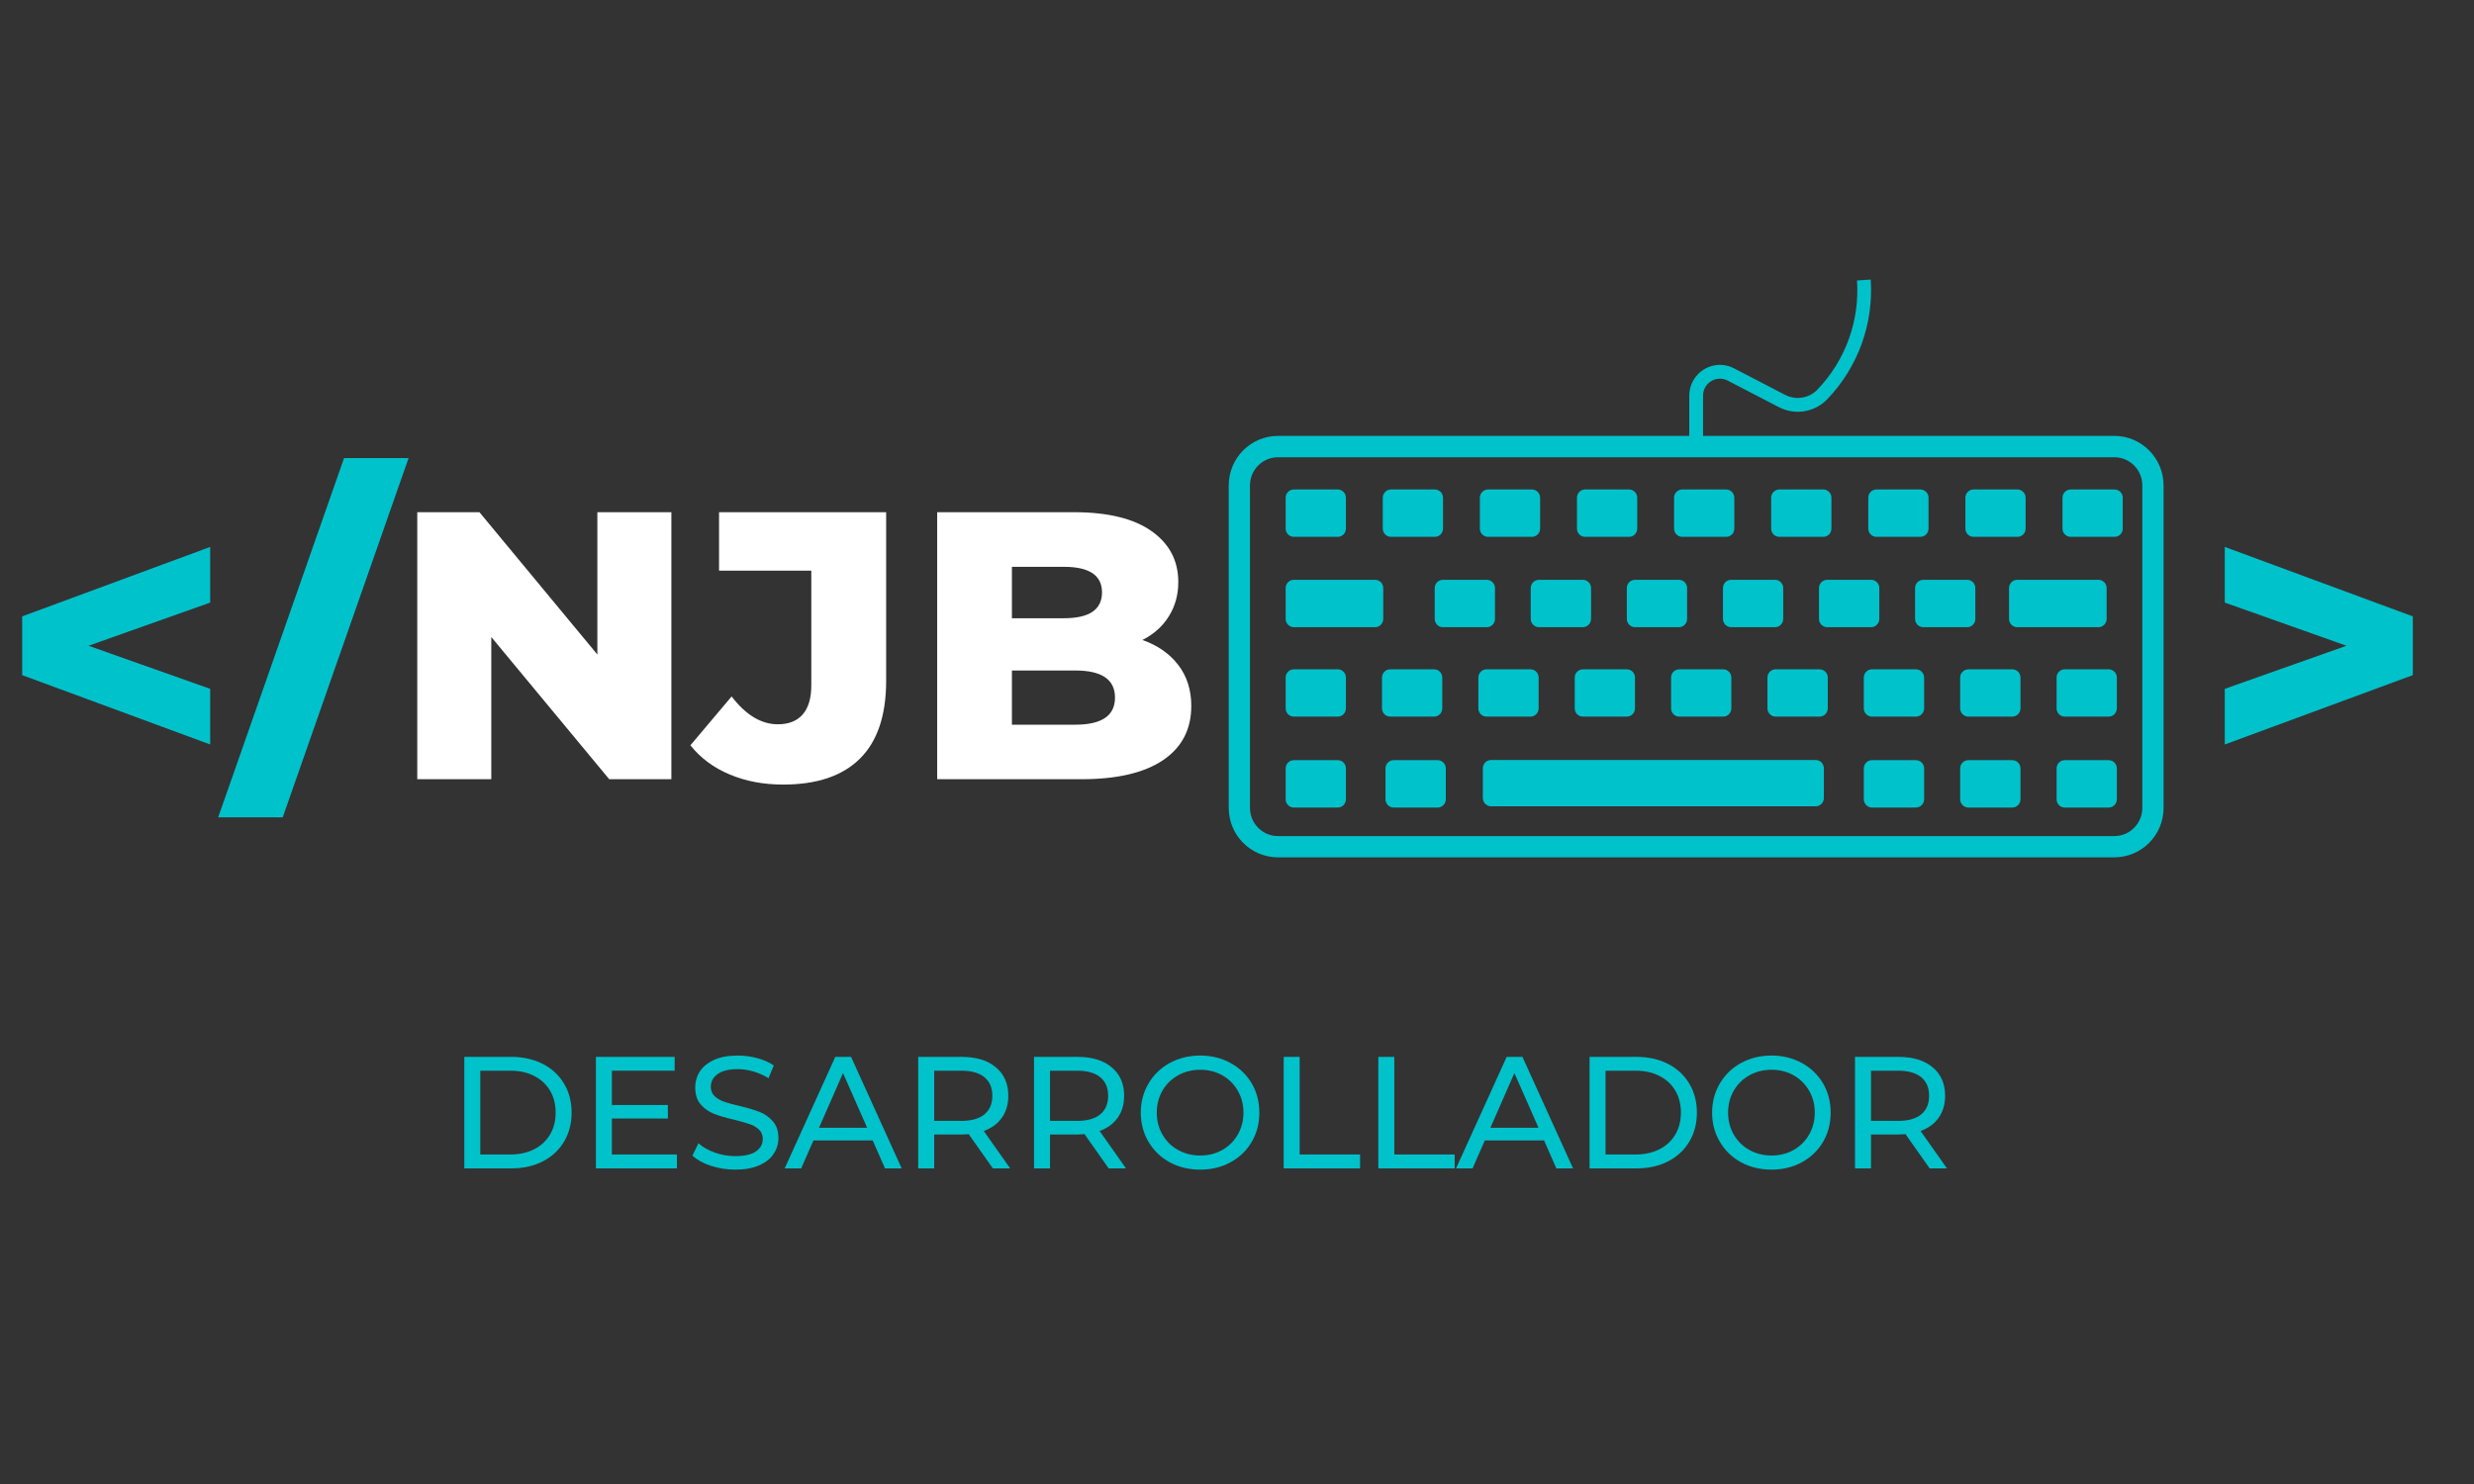 <svg xmlns="http://www.w3.org/2000/svg" xmlns:xlink="http://www.w3.org/1999/xlink" width="500" zoomAndPan="magnify" viewBox="0 0 375 225" height="300" preserveAspectRatio="xMidYMid meet" version="1.0"><rect x="0" y="0" width="375" height="225" fill="#333333" stroke="none"/><defs><g/><clipPath id="1f37f59f06"><path d="M 186.246 42.375 L 327.945 42.375 L 327.945 129.988 L 186.246 129.988 Z M 186.246 42.375 " clip-rule="nonzero"/></clipPath></defs><g clip-path="url(#1f37f59f06)"><path fill="#00c2cb" d="M 193.719 69.328 L 320.484 69.328 C 322.824 69.328 324.727 71.238 324.727 73.602 L 324.727 122.488 C 324.727 124.844 322.824 126.766 320.484 126.766 L 193.719 126.766 C 191.363 126.766 189.465 124.844 189.465 122.488 L 189.465 73.602 C 189.465 71.238 191.363 69.328 193.719 69.328 Z M 283.551 42.387 L 281.477 42.527 C 281.902 48.637 279.727 54.645 275.488 59.059 C 274.215 60.387 272.215 60.715 270.582 59.867 L 262.832 55.844 C 260.555 54.656 257.75 55.555 256.566 57.855 C 256.227 58.512 256.051 59.246 256.051 59.992 L 256.051 66.09 L 193.719 66.09 C 189.59 66.09 186.246 69.453 186.246 73.602 L 186.246 122.488 C 186.246 126.637 189.59 129.988 193.719 129.988 L 320.484 129.988 C 324.598 129.988 327.945 126.637 327.945 122.488 L 327.945 73.602 C 327.945 69.453 324.598 66.09 320.484 66.09 L 258.141 66.09 L 258.141 59.992 C 258.141 58.562 259.285 57.414 260.707 57.414 C 261.109 57.414 261.512 57.516 261.875 57.703 L 269.625 61.727 C 272.078 63.004 275.07 62.512 276.984 60.512 C 281.625 55.668 284.016 49.09 283.551 42.387 " fill-opacity="1" fill-rule="nonzero"/></g><path fill="#00c2cb" d="M 202.762 74.211 L 196.121 74.211 C 195.43 74.211 194.875 74.781 194.875 75.461 L 194.875 80.141 C 194.875 80.84 195.43 81.395 196.121 81.395 L 202.762 81.395 C 203.453 81.395 204.008 80.84 204.008 80.141 L 204.008 75.461 C 204.008 74.781 203.453 74.211 202.762 74.211 " fill-opacity="1" fill-rule="nonzero"/><path fill="#00c2cb" d="M 217.48 74.211 L 210.84 74.211 C 210.148 74.211 209.594 74.781 209.594 75.461 L 209.594 80.141 C 209.594 80.84 210.148 81.395 210.84 81.395 L 217.48 81.395 C 218.172 81.395 218.727 80.84 218.727 80.141 L 218.727 75.461 C 218.727 74.781 218.172 74.211 217.48 74.211 " fill-opacity="1" fill-rule="nonzero"/><path fill="#00c2cb" d="M 232.199 74.211 L 225.559 74.211 C 224.867 74.211 224.312 74.781 224.312 75.461 L 224.312 80.141 C 224.312 80.84 224.867 81.395 225.559 81.395 L 232.199 81.395 C 232.891 81.395 233.445 80.84 233.445 80.141 L 233.445 75.461 C 233.445 74.781 232.891 74.211 232.199 74.211 " fill-opacity="1" fill-rule="nonzero"/><path fill="#00c2cb" d="M 246.918 74.211 L 240.277 74.211 C 239.582 74.211 239.031 74.781 239.031 75.461 L 239.031 80.141 C 239.031 80.84 239.582 81.395 240.277 81.395 L 246.918 81.395 C 247.609 81.395 248.164 80.84 248.164 80.141 L 248.164 75.461 C 248.164 74.781 247.609 74.211 246.918 74.211 " fill-opacity="1" fill-rule="nonzero"/><path fill="#00c2cb" d="M 261.637 74.211 L 254.996 74.211 C 254.301 74.211 253.75 74.781 253.75 75.461 L 253.75 80.141 C 253.75 80.84 254.301 81.395 254.996 81.395 L 261.637 81.395 C 262.328 81.395 262.883 80.84 262.883 80.141 L 262.883 75.461 C 262.883 74.781 262.328 74.211 261.637 74.211 " fill-opacity="1" fill-rule="nonzero"/><path fill="#00c2cb" d="M 276.355 74.211 L 269.715 74.211 C 269.02 74.211 268.469 74.781 268.469 75.461 L 268.469 80.141 C 268.469 80.84 269.02 81.395 269.715 81.395 L 276.355 81.395 C 277.047 81.395 277.602 80.84 277.602 80.141 L 277.602 75.461 C 277.602 74.781 277.047 74.211 276.355 74.211 " fill-opacity="1" fill-rule="nonzero"/><path fill="#00c2cb" d="M 291.074 74.211 L 284.43 74.211 C 283.738 74.211 283.188 74.781 283.188 75.461 L 283.188 80.141 C 283.188 80.84 283.738 81.395 284.43 81.395 L 291.074 81.395 C 291.766 81.395 292.32 80.84 292.32 80.141 L 292.32 75.461 C 292.32 74.781 291.766 74.211 291.074 74.211 " fill-opacity="1" fill-rule="nonzero"/><path fill="#00c2cb" d="M 305.793 74.211 L 299.148 74.211 C 298.457 74.211 297.906 74.781 297.906 75.461 L 297.906 80.141 C 297.906 80.84 298.457 81.395 299.148 81.395 L 305.793 81.395 C 306.484 81.395 307.039 80.84 307.039 80.141 L 307.039 75.461 C 307.039 74.781 306.484 74.211 305.793 74.211 " fill-opacity="1" fill-rule="nonzero"/><path fill="#00c2cb" d="M 320.523 74.211 L 313.867 74.211 C 313.176 74.211 312.625 74.781 312.625 75.461 L 312.625 80.141 C 312.625 80.84 313.176 81.395 313.867 81.395 L 320.523 81.395 C 321.203 81.395 321.758 80.84 321.758 80.141 L 321.758 75.461 C 321.758 74.781 321.203 74.211 320.523 74.211 " fill-opacity="1" fill-rule="nonzero"/><path fill="#00c2cb" d="M 208.422 87.91 L 196.121 87.91 C 195.43 87.91 194.875 88.465 194.875 89.16 L 194.875 93.84 C 194.875 94.523 195.43 95.094 196.121 95.094 L 208.422 95.094 C 209.113 95.094 209.668 94.523 209.668 93.84 L 209.668 89.16 C 209.668 88.465 209.113 87.91 208.422 87.91 " fill-opacity="1" fill-rule="nonzero"/><path fill="#00c2cb" d="M 225.355 87.91 L 218.715 87.91 C 218.023 87.91 217.469 88.465 217.469 89.16 L 217.469 93.84 C 217.469 94.523 218.023 95.094 218.715 95.094 L 225.355 95.094 C 226.047 95.094 226.602 94.523 226.602 93.84 L 226.602 89.16 C 226.602 88.465 226.047 87.91 225.355 87.91 " fill-opacity="1" fill-rule="nonzero"/><path fill="#00c2cb" d="M 239.922 87.91 L 233.27 87.91 C 232.59 87.91 232.023 88.465 232.023 89.16 L 232.023 93.84 C 232.023 94.523 232.59 95.094 233.27 95.094 L 239.922 95.094 C 240.602 95.094 241.168 94.523 241.168 93.84 L 241.168 89.16 C 241.168 88.465 240.602 87.91 239.922 87.91 " fill-opacity="1" fill-rule="nonzero"/><path fill="#00c2cb" d="M 254.48 87.91 L 247.836 87.91 C 247.145 87.91 246.59 88.465 246.59 89.16 L 246.59 93.84 C 246.59 94.523 247.145 95.094 247.836 95.094 L 254.48 95.094 C 255.172 95.094 255.723 94.523 255.723 93.84 L 255.723 89.16 C 255.723 88.465 255.172 87.91 254.48 87.91 " fill-opacity="1" fill-rule="nonzero"/><path fill="#00c2cb" d="M 269.047 87.91 L 262.402 87.91 C 261.711 87.91 261.16 88.465 261.16 89.16 L 261.16 93.84 C 261.16 94.523 261.711 95.094 262.402 95.094 L 269.047 95.094 C 269.738 95.094 270.293 94.523 270.293 93.84 L 270.293 89.16 C 270.293 88.465 269.738 87.91 269.047 87.91 " fill-opacity="1" fill-rule="nonzero"/><path fill="#00c2cb" d="M 283.613 87.91 L 276.961 87.91 C 276.281 87.91 275.715 88.465 275.715 89.16 L 275.715 93.84 C 275.715 94.523 276.281 95.094 276.961 95.094 L 283.613 95.094 C 284.293 95.094 284.859 94.523 284.859 93.84 L 284.859 89.16 C 284.859 88.465 284.293 87.91 283.613 87.91 " fill-opacity="1" fill-rule="nonzero"/><path fill="#00c2cb" d="M 298.18 87.91 L 291.527 87.91 C 290.836 87.91 290.281 88.465 290.281 89.16 L 290.281 93.84 C 290.281 94.523 290.836 95.094 291.527 95.094 L 298.18 95.094 C 298.859 95.094 299.414 94.523 299.414 93.84 L 299.414 89.16 C 299.414 88.465 298.859 87.91 298.18 87.91 " fill-opacity="1" fill-rule="nonzero"/><path fill="#00c2cb" d="M 318.07 87.91 L 305.766 87.91 C 305.074 87.91 304.523 88.465 304.523 89.16 L 304.523 93.84 C 304.523 94.523 305.074 95.094 305.766 95.094 L 318.07 95.094 C 318.762 95.094 319.316 94.523 319.316 93.84 L 319.316 89.16 C 319.316 88.465 318.762 87.91 318.07 87.91 " fill-opacity="1" fill-rule="nonzero"/><path fill="#00c2cb" d="M 202.762 101.48 L 196.121 101.48 C 195.43 101.48 194.875 102.035 194.875 102.734 L 194.875 107.398 C 194.875 108.094 195.43 108.652 196.121 108.652 L 202.762 108.652 C 203.453 108.652 204.008 108.094 204.008 107.398 L 204.008 102.734 C 204.008 102.035 203.453 101.48 202.762 101.48 " fill-opacity="1" fill-rule="nonzero"/><path fill="#00c2cb" d="M 217.367 101.48 L 210.727 101.48 C 210.035 101.48 209.48 102.035 209.48 102.734 L 209.48 107.398 C 209.48 108.094 210.035 108.652 210.727 108.652 L 217.367 108.652 C 218.059 108.652 218.613 108.094 218.613 107.398 L 218.613 102.734 C 218.613 102.035 218.059 101.48 217.367 101.48 " fill-opacity="1" fill-rule="nonzero"/><path fill="#00c2cb" d="M 231.984 101.48 L 225.332 101.48 C 224.641 101.48 224.086 102.035 224.086 102.734 L 224.086 107.398 C 224.086 108.094 224.641 108.652 225.332 108.652 L 231.984 108.652 C 232.664 108.652 233.219 108.094 233.219 107.398 L 233.219 102.734 C 233.219 102.035 232.664 101.48 231.984 101.48 " fill-opacity="1" fill-rule="nonzero"/><path fill="#00c2cb" d="M 246.578 101.48 L 239.938 101.48 C 239.246 101.48 238.691 102.035 238.691 102.734 L 238.691 107.398 C 238.691 108.094 239.246 108.652 239.938 108.652 L 246.578 108.652 C 247.27 108.652 247.824 108.094 247.824 107.398 L 247.824 102.734 C 247.824 102.035 247.27 101.48 246.578 101.48 " fill-opacity="1" fill-rule="nonzero"/><path fill="#00c2cb" d="M 261.195 101.48 L 254.543 101.48 C 253.848 101.48 253.297 102.035 253.297 102.734 L 253.297 107.398 C 253.297 108.094 253.848 108.652 254.543 108.652 L 261.195 108.652 C 261.875 108.652 262.43 108.094 262.43 107.398 L 262.43 102.734 C 262.43 102.035 261.875 101.48 261.195 101.48 " fill-opacity="1" fill-rule="nonzero"/><path fill="#00c2cb" d="M 275.801 101.48 L 269.148 101.48 C 268.469 101.48 267.902 102.035 267.902 102.734 L 267.902 107.398 C 267.902 108.094 268.469 108.652 269.148 108.652 L 275.801 108.652 C 276.48 108.652 277.047 108.094 277.047 107.398 L 277.047 102.734 C 277.047 102.035 276.48 101.48 275.801 101.48 " fill-opacity="1" fill-rule="nonzero"/><path fill="#00c2cb" d="M 290.406 101.48 L 283.754 101.48 C 283.074 101.48 282.508 102.035 282.508 102.734 L 282.508 107.398 C 282.508 108.094 283.074 108.652 283.754 108.652 L 290.406 108.652 C 291.086 108.652 291.652 108.094 291.652 107.398 L 291.652 102.734 C 291.652 102.035 291.086 101.48 290.406 101.48 " fill-opacity="1" fill-rule="nonzero"/><path fill="#00c2cb" d="M 305.012 101.48 L 298.359 101.48 C 297.68 101.48 297.113 102.035 297.113 102.734 L 297.113 107.398 C 297.113 108.094 297.68 108.652 298.359 108.652 L 305.012 108.652 C 305.703 108.652 306.258 108.094 306.258 107.398 L 306.258 102.734 C 306.258 102.035 305.703 101.48 305.012 101.48 " fill-opacity="1" fill-rule="nonzero"/><path fill="#00c2cb" d="M 319.617 101.48 L 312.965 101.48 C 312.285 101.48 311.73 102.035 311.73 102.734 L 311.73 107.398 C 311.73 108.094 312.285 108.652 312.965 108.652 L 319.617 108.652 C 320.309 108.652 320.863 108.094 320.863 107.398 L 320.863 102.734 C 320.863 102.035 320.309 101.48 319.617 101.48 " fill-opacity="1" fill-rule="nonzero"/><path fill="#00c2cb" d="M 202.762 115.254 L 196.121 115.254 C 195.43 115.254 194.875 115.812 194.875 116.508 L 194.875 121.188 C 194.875 121.871 195.43 122.438 196.121 122.438 L 202.762 122.438 C 203.453 122.438 204.008 121.871 204.008 121.188 L 204.008 116.508 C 204.008 115.812 203.453 115.254 202.762 115.254 " fill-opacity="1" fill-rule="nonzero"/><path fill="#00c2cb" d="M 217.91 115.254 L 211.254 115.254 C 210.562 115.254 210.008 115.812 210.008 116.508 L 210.008 121.188 C 210.008 121.871 210.562 122.438 211.254 122.438 L 217.91 122.438 C 218.586 122.438 219.152 121.871 219.152 121.188 L 219.152 116.508 C 219.152 115.812 218.586 115.254 217.91 115.254 " fill-opacity="1" fill-rule="nonzero"/><path fill="#00c2cb" d="M 290.406 115.254 L 283.754 115.254 C 283.074 115.254 282.508 115.812 282.508 116.508 L 282.508 121.188 C 282.508 121.871 283.074 122.438 283.754 122.438 L 290.406 122.438 C 291.086 122.438 291.652 121.871 291.652 121.188 L 291.652 116.508 C 291.652 115.812 291.086 115.254 290.406 115.254 " fill-opacity="1" fill-rule="nonzero"/><path fill="#00c2cb" d="M 305.012 115.254 L 298.359 115.254 C 297.68 115.254 297.113 115.812 297.113 116.508 L 297.113 121.188 C 297.113 121.871 297.68 122.438 298.359 122.438 L 305.012 122.438 C 305.703 122.438 306.258 121.871 306.258 121.188 L 306.258 116.508 C 306.258 115.812 305.703 115.254 305.012 115.254 " fill-opacity="1" fill-rule="nonzero"/><path fill="#00c2cb" d="M 319.617 115.254 L 312.965 115.254 C 312.285 115.254 311.73 115.812 311.73 116.508 L 311.73 121.188 C 311.73 121.871 312.285 122.438 312.965 122.438 L 319.617 122.438 C 320.309 122.438 320.863 121.871 320.863 121.188 L 320.863 116.508 C 320.863 115.812 320.309 115.254 319.617 115.254 " fill-opacity="1" fill-rule="nonzero"/><path fill="#00c2cb" d="M 275.211 115.23 L 226.012 115.23 C 225.316 115.23 224.766 115.797 224.766 116.48 L 224.766 120.996 C 224.766 121.68 225.316 122.25 226.012 122.25 L 275.211 122.25 C 275.902 122.25 276.457 121.68 276.457 120.996 L 276.457 116.48 C 276.457 115.797 275.902 115.23 275.211 115.23 " fill-opacity="1" fill-rule="nonzero"/><g fill="#00c2cb" fill-opacity="1"><g transform="translate(-0, 118.142)"><g><path d="M 31.859 -26.781 L 13.422 -20.234 L 31.859 -13.703 L 31.859 -5.266 L 3.359 -15.781 L 3.359 -24.688 L 31.859 -35.219 Z M 31.859 -26.781 "/></g></g></g><g fill="#00c2cb" fill-opacity="1"><g transform="translate(35.212, 118.142)"><g><path d="M 16.938 -48.688 L 26.719 -48.688 L 7.641 5.781 L -2.141 5.781 Z M 16.938 -48.688 "/></g></g></g><g fill="#ffffff" fill-opacity="1"><g transform="translate(59.201, 118.142)"><g><path d="M 42.562 -40.484 L 42.562 0 L 33.141 0 L 15.266 -21.562 L 15.266 0 L 4.047 0 L 4.047 -40.484 L 13.469 -40.484 L 31.344 -18.906 L 31.344 -40.484 Z M 42.562 -40.484 "/></g></g></g><g fill="#ffffff" fill-opacity="1"><g transform="translate(105.803, 118.142)"><g><path d="M 12.891 0.812 C 9.922 0.812 7.223 0.301 4.797 -0.719 C 2.367 -1.738 0.383 -3.211 -1.156 -5.141 L 5.094 -12.547 C 7.25 -9.734 9.582 -8.328 12.094 -8.328 C 13.75 -8.328 15.008 -8.828 15.875 -9.828 C 16.738 -10.828 17.172 -12.289 17.172 -14.219 L 17.172 -31.625 L 3.188 -31.625 L 3.188 -40.484 L 28.516 -40.484 L 28.516 -14.922 C 28.516 -9.68 27.191 -5.75 24.547 -3.125 C 21.91 -0.5 18.023 0.812 12.891 0.812 Z M 12.891 0.812 "/></g></g></g><g fill="#ffffff" fill-opacity="1"><g transform="translate(138.008, 118.142)"><g><path d="M 35.156 -21.109 C 37.469 -20.297 39.281 -19.031 40.594 -17.312 C 41.906 -15.602 42.562 -13.535 42.562 -11.109 C 42.562 -7.555 41.133 -4.816 38.281 -2.891 C 35.426 -0.961 31.301 0 25.906 0 L 4.047 0 L 4.047 -40.484 L 24.75 -40.484 C 29.914 -40.484 33.848 -39.523 36.547 -37.609 C 39.242 -35.703 40.594 -33.129 40.594 -29.891 C 40.594 -27.961 40.117 -26.238 39.172 -24.719 C 38.234 -23.195 36.895 -21.992 35.156 -21.109 Z M 15.375 -32.203 L 15.375 -24.406 L 23.25 -24.406 C 27.102 -24.406 29.031 -25.711 29.031 -28.328 C 29.031 -30.91 27.102 -32.203 23.25 -32.203 Z M 24.984 -8.266 C 28.992 -8.266 31 -9.633 31 -12.375 C 31 -15.113 28.992 -16.484 24.984 -16.484 L 15.375 -16.484 L 15.375 -8.266 Z M 24.984 -8.266 "/></g></g></g><g fill="#ffffff" fill-opacity="1"><g transform="translate(182.461, 118.142)"><g/></g></g><g fill="#ffffff" fill-opacity="1"><g transform="translate(199.287, 118.142)"><g/></g></g><g fill="#ffffff" fill-opacity="1"><g transform="translate(216.112, 118.142)"><g/></g></g><g fill="#ffffff" fill-opacity="1"><g transform="translate(232.938, 118.142)"><g/></g></g><g fill="#ffffff" fill-opacity="1"><g transform="translate(249.763, 118.142)"><g/></g></g><g fill="#ffffff" fill-opacity="1"><g transform="translate(266.588, 118.142)"><g/></g></g><g fill="#ffffff" fill-opacity="1"><g transform="translate(283.414, 118.142)"><g/></g></g><g fill="#ffffff" fill-opacity="1"><g transform="translate(300.239, 118.142)"><g/></g></g><g fill="#ffffff" fill-opacity="1"><g transform="translate(317.065, 118.142)"><g/></g></g><g fill="#00c2cb" fill-opacity="1"><g transform="translate(333.867, 118.142)"><g><path d="M 31.859 -24.688 L 31.859 -15.781 L 3.359 -5.266 L 3.359 -13.703 L 21.797 -20.234 L 3.359 -26.781 L 3.359 -35.219 Z M 31.859 -24.688 "/></g></g></g><g fill="#00c2cb" fill-opacity="1"><g transform="translate(67.847, 177.148)"><g><path d="M 2.531 -16.906 L 9.656 -16.906 C 11.445 -16.906 13.035 -16.551 14.422 -15.844 C 15.805 -15.133 16.879 -14.141 17.641 -12.859 C 18.41 -11.578 18.797 -10.109 18.797 -8.453 C 18.797 -6.797 18.41 -5.328 17.641 -4.047 C 16.879 -2.766 15.805 -1.77 14.422 -1.062 C 13.035 -0.352 11.445 0 9.656 0 L 2.531 0 Z M 9.516 -2.109 C 10.891 -2.109 12.094 -2.375 13.125 -2.906 C 14.164 -3.438 14.969 -4.18 15.531 -5.141 C 16.094 -6.098 16.375 -7.203 16.375 -8.453 C 16.375 -9.711 16.094 -10.82 15.531 -11.781 C 14.969 -12.738 14.164 -13.484 13.125 -14.016 C 12.094 -14.547 10.891 -14.812 9.516 -14.812 L 4.953 -14.812 L 4.953 -2.109 Z M 9.516 -2.109 "/></g></g></g><g fill="#00c2cb" fill-opacity="1"><g transform="translate(87.794, 177.148)"><g><path d="M 14.812 -2.109 L 14.812 0 L 2.531 0 L 2.531 -16.906 L 14.469 -16.906 L 14.469 -14.812 L 4.953 -14.812 L 4.953 -9.609 L 13.438 -9.609 L 13.438 -7.562 L 4.953 -7.562 L 4.953 -2.109 Z M 14.812 -2.109 "/></g></g></g><g fill="#00c2cb" fill-opacity="1"><g transform="translate(103.974, 177.148)"><g><path d="M 7.469 0.188 C 6.195 0.188 4.969 -0.004 3.781 -0.391 C 2.594 -0.785 1.66 -1.301 0.984 -1.938 L 1.891 -3.812 C 2.523 -3.238 3.348 -2.77 4.359 -2.406 C 5.367 -2.039 6.406 -1.859 7.469 -1.859 C 8.863 -1.859 9.906 -2.094 10.594 -2.562 C 11.289 -3.039 11.641 -3.676 11.641 -4.469 C 11.641 -5.051 11.453 -5.52 11.078 -5.875 C 10.703 -6.238 10.234 -6.516 9.672 -6.703 C 9.117 -6.898 8.332 -7.125 7.312 -7.375 C 6.039 -7.676 5.016 -7.977 4.234 -8.281 C 3.453 -8.594 2.785 -9.066 2.234 -9.703 C 1.68 -10.336 1.406 -11.191 1.406 -12.266 C 1.406 -13.172 1.641 -13.984 2.109 -14.703 C 2.586 -15.43 3.305 -16.016 4.266 -16.453 C 5.234 -16.891 6.438 -17.109 7.875 -17.109 C 8.875 -17.109 9.852 -16.977 10.812 -16.719 C 11.781 -16.457 12.613 -16.086 13.312 -15.609 L 12.516 -13.672 C 11.805 -14.117 11.047 -14.457 10.234 -14.688 C 9.43 -14.926 8.645 -15.047 7.875 -15.047 C 6.508 -15.047 5.484 -14.797 4.797 -14.297 C 4.109 -13.797 3.766 -13.156 3.766 -12.375 C 3.766 -11.789 3.957 -11.316 4.344 -10.953 C 4.727 -10.586 5.207 -10.305 5.781 -10.109 C 6.352 -9.91 7.129 -9.695 8.109 -9.469 C 9.391 -9.164 10.414 -8.859 11.188 -8.547 C 11.957 -8.242 12.617 -7.773 13.172 -7.141 C 13.734 -6.516 14.016 -5.672 14.016 -4.609 C 14.016 -3.723 13.77 -2.914 13.281 -2.188 C 12.801 -1.457 12.066 -0.879 11.078 -0.453 C 10.098 -0.023 8.895 0.188 7.469 0.188 Z M 7.469 0.188 "/></g></g></g><g fill="#00c2cb" fill-opacity="1"><g transform="translate(118.971, 177.148)"><g><path d="M 13.312 -4.234 L 4.328 -4.234 L 2.469 0 L -0.031 0 L 7.641 -16.906 L 10.031 -16.906 L 17.703 0 L 15.172 0 Z M 12.469 -6.156 L 8.812 -14.453 L 5.172 -6.156 Z M 12.469 -6.156 "/></g></g></g><g fill="#00c2cb" fill-opacity="1"><g transform="translate(136.648, 177.148)"><g><path d="M 13.844 0 L 10.188 -5.188 C 9.738 -5.156 9.383 -5.141 9.125 -5.141 L 4.953 -5.141 L 4.953 0 L 2.531 0 L 2.531 -16.906 L 9.125 -16.906 C 11.32 -16.906 13.047 -16.379 14.297 -15.328 C 15.555 -14.285 16.188 -12.848 16.188 -11.016 C 16.188 -9.711 15.863 -8.602 15.219 -7.688 C 14.57 -6.77 13.656 -6.098 12.469 -5.672 L 16.469 0 Z M 9.062 -7.203 C 10.594 -7.203 11.758 -7.531 12.562 -8.188 C 13.363 -8.844 13.766 -9.785 13.766 -11.016 C 13.766 -12.234 13.363 -13.172 12.562 -13.828 C 11.758 -14.484 10.594 -14.812 9.062 -14.812 L 4.953 -14.812 L 4.953 -7.203 Z M 9.062 -7.203 "/></g></g></g><g fill="#00c2cb" fill-opacity="1"><g transform="translate(154.204, 177.148)"><g><path d="M 13.844 0 L 10.188 -5.188 C 9.738 -5.156 9.383 -5.141 9.125 -5.141 L 4.953 -5.141 L 4.953 0 L 2.531 0 L 2.531 -16.906 L 9.125 -16.906 C 11.32 -16.906 13.047 -16.379 14.297 -15.328 C 15.555 -14.285 16.188 -12.848 16.188 -11.016 C 16.188 -9.711 15.863 -8.602 15.219 -7.688 C 14.57 -6.77 13.656 -6.098 12.469 -5.672 L 16.469 0 Z M 9.062 -7.203 C 10.594 -7.203 11.758 -7.531 12.562 -8.188 C 13.363 -8.844 13.766 -9.785 13.766 -11.016 C 13.766 -12.234 13.363 -13.172 12.562 -13.828 C 11.758 -14.484 10.594 -14.812 9.062 -14.812 L 4.953 -14.812 L 4.953 -7.203 Z M 9.062 -7.203 "/></g></g></g><g fill="#00c2cb" fill-opacity="1"><g transform="translate(171.76, 177.148)"><g><path d="M 10.172 0.188 C 8.461 0.188 6.922 -0.18 5.547 -0.922 C 4.18 -1.672 3.109 -2.707 2.328 -4.031 C 1.547 -5.352 1.156 -6.828 1.156 -8.453 C 1.156 -10.078 1.547 -11.551 2.328 -12.875 C 3.109 -14.195 4.18 -15.234 5.547 -15.984 C 6.922 -16.734 8.461 -17.109 10.172 -17.109 C 11.859 -17.109 13.383 -16.734 14.75 -15.984 C 16.125 -15.234 17.195 -14.203 17.969 -12.891 C 18.738 -11.578 19.125 -10.098 19.125 -8.453 C 19.125 -6.805 18.738 -5.328 17.969 -4.016 C 17.195 -2.703 16.125 -1.672 14.75 -0.922 C 13.383 -0.18 11.859 0.188 10.172 0.188 Z M 10.172 -1.953 C 11.41 -1.953 12.523 -2.234 13.516 -2.797 C 14.504 -3.359 15.285 -4.133 15.859 -5.125 C 16.43 -6.125 16.719 -7.234 16.719 -8.453 C 16.719 -9.68 16.43 -10.789 15.859 -11.781 C 15.285 -12.77 14.504 -13.547 13.516 -14.109 C 12.523 -14.672 11.41 -14.953 10.172 -14.953 C 8.93 -14.953 7.805 -14.672 6.797 -14.109 C 5.797 -13.547 5.008 -12.77 4.438 -11.781 C 3.863 -10.789 3.578 -9.68 3.578 -8.453 C 3.578 -7.234 3.863 -6.125 4.438 -5.125 C 5.008 -4.133 5.797 -3.359 6.797 -2.797 C 7.805 -2.234 8.93 -1.953 10.172 -1.953 Z M 10.172 -1.953 "/></g></g></g><g fill="#00c2cb" fill-opacity="1"><g transform="translate(192.046, 177.148)"><g><path d="M 2.531 -16.906 L 4.953 -16.906 L 4.953 -2.109 L 14.109 -2.109 L 14.109 0 L 2.531 0 Z M 2.531 -16.906 "/></g></g></g><g fill="#00c2cb" fill-opacity="1"><g transform="translate(206.39, 177.148)"><g><path d="M 2.531 -16.906 L 4.953 -16.906 L 4.953 -2.109 L 14.109 -2.109 L 14.109 0 L 2.531 0 Z M 2.531 -16.906 "/></g></g></g><g fill="#00c2cb" fill-opacity="1"><g transform="translate(220.735, 177.148)"><g><path d="M 13.312 -4.234 L 4.328 -4.234 L 2.469 0 L -0.031 0 L 7.641 -16.906 L 10.031 -16.906 L 17.703 0 L 15.172 0 Z M 12.469 -6.156 L 8.812 -14.453 L 5.172 -6.156 Z M 12.469 -6.156 "/></g></g></g><g fill="#00c2cb" fill-opacity="1"><g transform="translate(238.412, 177.148)"><g><path d="M 2.531 -16.906 L 9.656 -16.906 C 11.445 -16.906 13.035 -16.551 14.422 -15.844 C 15.805 -15.133 16.879 -14.141 17.641 -12.859 C 18.41 -11.578 18.797 -10.109 18.797 -8.453 C 18.797 -6.797 18.41 -5.328 17.641 -4.047 C 16.879 -2.766 15.805 -1.77 14.422 -1.062 C 13.035 -0.352 11.445 0 9.656 0 L 2.531 0 Z M 9.516 -2.109 C 10.891 -2.109 12.094 -2.375 13.125 -2.906 C 14.164 -3.438 14.969 -4.18 15.531 -5.141 C 16.094 -6.098 16.375 -7.203 16.375 -8.453 C 16.375 -9.711 16.094 -10.82 15.531 -11.781 C 14.969 -12.738 14.164 -13.484 13.125 -14.016 C 12.094 -14.547 10.891 -14.812 9.516 -14.812 L 4.953 -14.812 L 4.953 -2.109 Z M 9.516 -2.109 "/></g></g></g><g fill="#00c2cb" fill-opacity="1"><g transform="translate(258.359, 177.148)"><g><path d="M 10.172 0.188 C 8.461 0.188 6.922 -0.18 5.547 -0.922 C 4.18 -1.672 3.109 -2.707 2.328 -4.031 C 1.547 -5.352 1.156 -6.828 1.156 -8.453 C 1.156 -10.078 1.547 -11.551 2.328 -12.875 C 3.109 -14.195 4.18 -15.234 5.547 -15.984 C 6.922 -16.734 8.461 -17.109 10.172 -17.109 C 11.859 -17.109 13.383 -16.734 14.75 -15.984 C 16.125 -15.234 17.195 -14.203 17.969 -12.891 C 18.738 -11.578 19.125 -10.098 19.125 -8.453 C 19.125 -6.805 18.738 -5.328 17.969 -4.016 C 17.195 -2.703 16.125 -1.672 14.75 -0.922 C 13.383 -0.18 11.859 0.188 10.172 0.188 Z M 10.172 -1.953 C 11.41 -1.953 12.523 -2.234 13.516 -2.797 C 14.504 -3.359 15.285 -4.133 15.859 -5.125 C 16.43 -6.125 16.719 -7.234 16.719 -8.453 C 16.719 -9.68 16.43 -10.789 15.859 -11.781 C 15.285 -12.77 14.504 -13.547 13.516 -14.109 C 12.523 -14.672 11.41 -14.953 10.172 -14.953 C 8.93 -14.953 7.805 -14.672 6.797 -14.109 C 5.797 -13.547 5.008 -12.77 4.438 -11.781 C 3.863 -10.789 3.578 -9.68 3.578 -8.453 C 3.578 -7.234 3.863 -6.125 4.438 -5.125 C 5.008 -4.133 5.797 -3.359 6.797 -2.797 C 7.805 -2.234 8.93 -1.953 10.172 -1.953 Z M 10.172 -1.953 "/></g></g></g><g fill="#00c2cb" fill-opacity="1"><g transform="translate(278.644, 177.148)"><g><path d="M 13.844 0 L 10.188 -5.188 C 9.738 -5.156 9.383 -5.141 9.125 -5.141 L 4.953 -5.141 L 4.953 0 L 2.531 0 L 2.531 -16.906 L 9.125 -16.906 C 11.32 -16.906 13.047 -16.379 14.297 -15.328 C 15.555 -14.285 16.188 -12.848 16.188 -11.016 C 16.188 -9.711 15.863 -8.602 15.219 -7.688 C 14.57 -6.77 13.656 -6.098 12.469 -5.672 L 16.469 0 Z M 9.062 -7.203 C 10.594 -7.203 11.758 -7.531 12.562 -8.188 C 13.363 -8.844 13.766 -9.785 13.766 -11.016 C 13.766 -12.234 13.363 -13.172 12.562 -13.828 C 11.758 -14.484 10.594 -14.812 9.062 -14.812 L 4.953 -14.812 L 4.953 -7.203 Z M 9.062 -7.203 "/></g></g></g></svg>